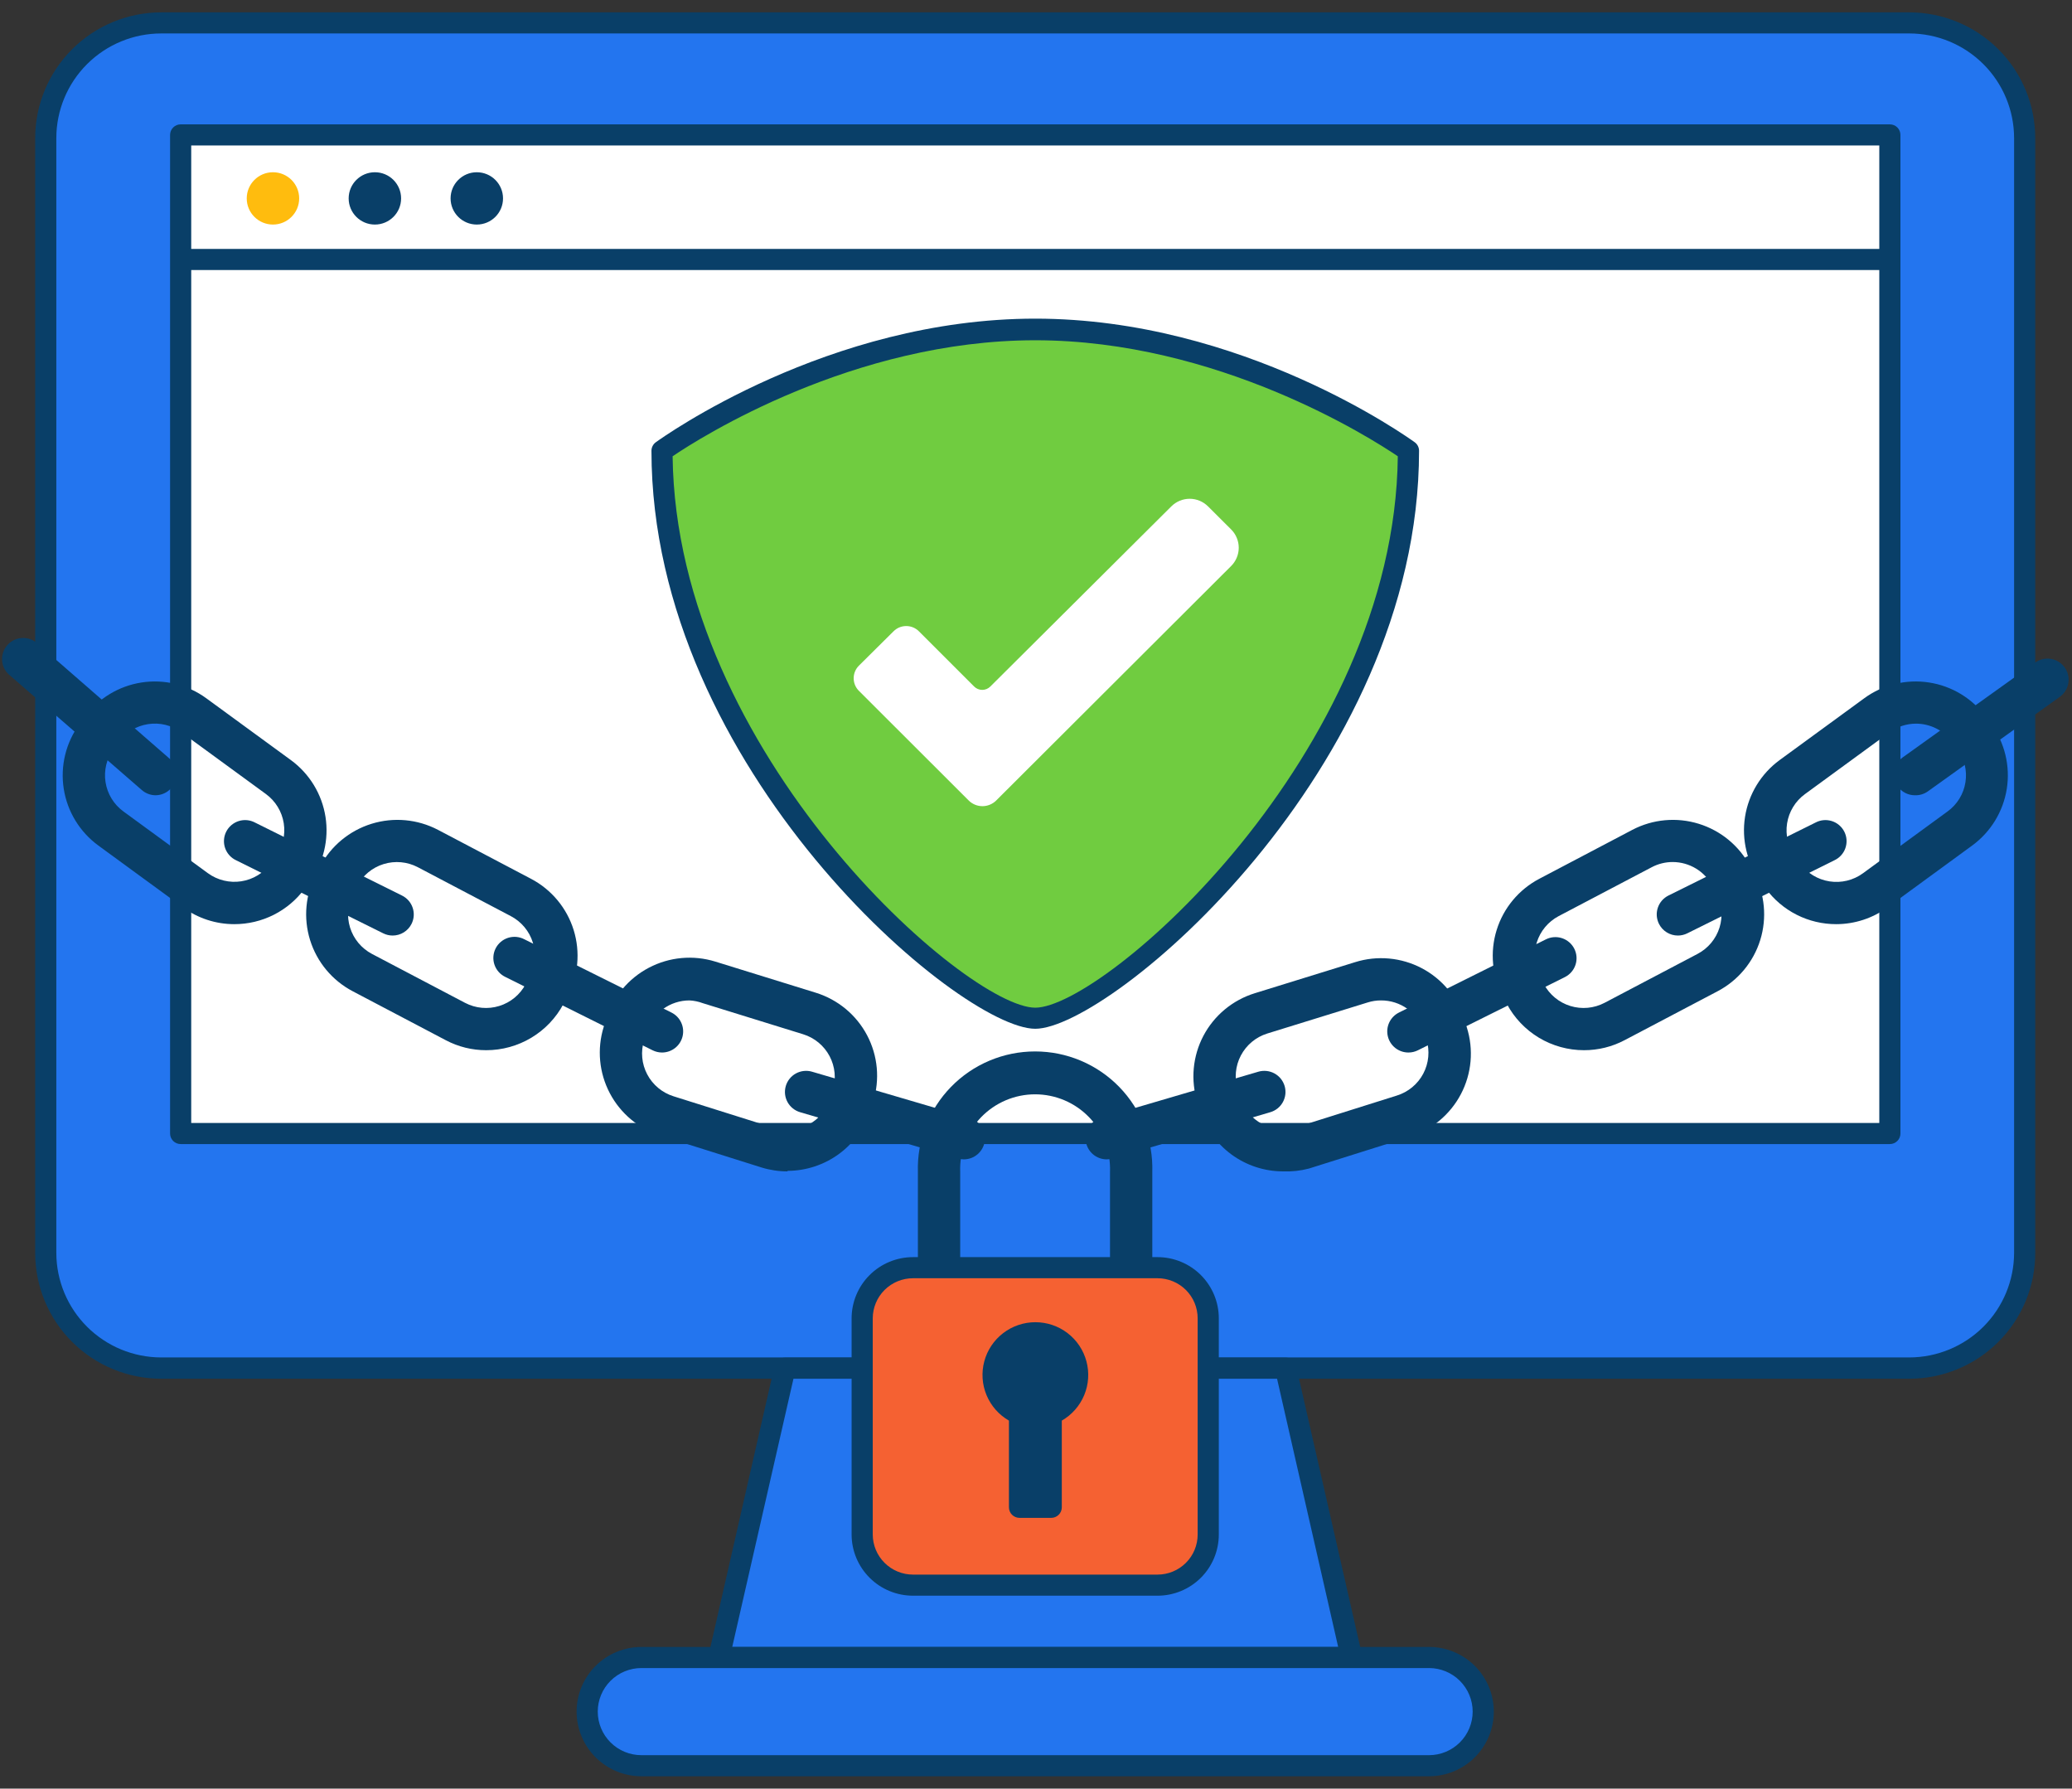 <svg width="146" height="126" viewBox="0 0 146 126" fill="none" xmlns="http://www.w3.org/2000/svg">
<rect x="0" y="0" width="146" height="126" fill="#333333" stroke="none"/>
<path d="M134.53 1.62H11.359C6.866 1.62 3.224 5.253 3.224 9.734V88.277C3.224 92.758 6.866 96.391 11.359 96.391H134.53C139.023 96.391 142.665 92.758 142.665 88.277V9.734C142.665 5.253 139.023 1.62 134.53 1.62Z" fill="#2375EF"/>
<path d="M134.537 97.126H11.359C9.003 97.124 6.744 96.19 5.079 94.528C3.414 92.865 2.479 90.612 2.479 88.262V9.726C2.482 7.379 3.419 5.128 5.084 3.468C6.748 1.808 9.005 0.874 11.359 0.87H134.537C136.891 0.874 139.146 1.808 140.81 3.469C142.473 5.129 143.408 7.379 143.41 9.726V88.262C143.411 89.425 143.182 90.577 142.737 91.652C142.292 92.727 141.638 93.704 140.814 94.527C139.99 95.35 139.012 96.003 137.935 96.449C136.858 96.895 135.703 97.125 134.537 97.126ZM11.359 2.356C9.399 2.358 7.521 3.135 6.135 4.517C4.75 5.899 3.97 7.772 3.969 9.726V88.262C3.972 90.215 4.753 92.087 6.138 93.467C7.523 94.847 9.401 95.624 11.359 95.626H134.537C136.494 95.621 138.37 94.844 139.753 93.465C141.137 92.085 141.916 90.214 141.92 88.262V9.726C141.918 7.774 141.14 5.901 139.756 4.519C138.372 3.138 136.495 2.36 134.537 2.356H11.359Z" fill="#093F68"/>
<path d="M95.231 116.764H50.665L55.314 96.383H90.575L95.231 116.764Z" fill="#2375EF"/>
<path d="M95.231 117.507H50.65C50.538 117.506 50.428 117.481 50.327 117.432C50.227 117.383 50.139 117.312 50.069 117.225C50 117.138 49.952 117.037 49.928 116.929C49.903 116.821 49.903 116.708 49.928 116.601L54.576 96.22C54.614 96.052 54.709 95.903 54.845 95.797C54.981 95.692 55.149 95.636 55.321 95.64H90.582C90.754 95.636 90.923 95.692 91.059 95.797C91.195 95.903 91.289 96.052 91.327 96.22L95.976 116.601C96.001 116.708 96.001 116.821 95.976 116.929C95.952 117.037 95.903 117.138 95.835 117.225C95.763 117.315 95.671 117.388 95.566 117.437C95.461 117.486 95.347 117.51 95.231 117.507ZM51.596 116.021H94.292L89.986 97.126H55.91L51.596 116.021Z" fill="#093F68"/>
<path d="M133.166 9.511H12.729V79.844H133.166V9.511Z" fill="white"/>
<path d="M133.166 80.594H12.729C12.532 80.594 12.342 80.516 12.203 80.377C12.063 80.237 11.984 80.049 11.984 79.851V9.504C11.984 9.307 12.063 9.118 12.203 8.978C12.342 8.839 12.532 8.761 12.729 8.761H133.166C133.364 8.761 133.553 8.839 133.693 8.978C133.833 9.118 133.911 9.307 133.911 9.504V79.844C133.912 79.942 133.894 80.04 133.857 80.131C133.82 80.222 133.765 80.304 133.696 80.374C133.626 80.444 133.544 80.499 133.453 80.537C133.362 80.575 133.265 80.594 133.166 80.594ZM13.474 79.108H132.421V10.247H13.474V79.108Z" fill="#093F68"/>
<path d="M100.699 116.764H45.204C43.093 116.764 41.382 118.471 41.382 120.576C41.382 122.681 43.093 124.387 45.204 124.387H100.699C102.81 124.387 104.521 122.681 104.521 120.576C104.521 118.471 102.81 116.764 100.699 116.764Z" fill="#2375EF"/>
<path d="M100.692 125.13H45.197C43.986 125.13 42.824 124.65 41.968 123.796C41.111 122.942 40.63 121.784 40.63 120.576C40.63 119.368 41.111 118.209 41.968 117.355C42.824 116.501 43.986 116.021 45.197 116.021H100.692C101.903 116.021 103.065 116.501 103.921 117.355C104.777 118.209 105.259 119.368 105.259 120.576C105.259 121.784 104.777 122.942 103.921 123.796C103.065 124.65 101.903 125.13 100.692 125.13ZM45.197 117.507C44.381 117.507 43.598 117.83 43.021 118.406C42.444 118.981 42.12 119.762 42.12 120.576C42.12 121.389 42.444 122.17 43.021 122.745C43.598 123.321 44.381 123.644 45.197 123.644H100.692C101.508 123.644 102.29 123.321 102.867 122.745C103.444 122.17 103.769 121.389 103.769 120.576C103.769 119.762 103.444 118.981 102.867 118.406C102.29 117.83 101.508 117.507 100.692 117.507H45.197Z" fill="#093F68"/>
<path d="M99.246 31.794C99.246 53.868 77.992 71.767 72.948 71.767C67.904 71.767 46.649 53.868 46.649 31.794C46.649 31.794 58.42 23.227 72.948 23.227C87.475 23.227 99.246 31.794 99.246 31.794Z" fill="#70CC40"/>
<path d="M72.948 72.473C67.643 72.473 45.904 54.181 45.904 31.757C45.904 31.639 45.931 31.524 45.985 31.419C46.038 31.314 46.115 31.224 46.21 31.155C46.701 30.805 58.346 22.447 72.948 22.447C87.55 22.447 99.194 30.805 99.686 31.155C99.781 31.224 99.858 31.314 99.911 31.419C99.964 31.524 99.992 31.639 99.991 31.757C99.991 54.181 78.215 72.473 72.948 72.473ZM47.394 32.143C47.648 53.103 68.128 70.987 72.948 70.987C77.768 70.987 98.278 53.103 98.494 32.143C96.557 30.828 85.769 23.97 72.948 23.97C60.126 23.97 49.331 30.828 47.394 32.143Z" fill="#093F68"/>
<path d="M68.277 56.41L60.522 48.667C60.285 48.432 60.153 48.113 60.153 47.779C60.153 47.447 60.285 47.127 60.522 46.892L62.965 44.469C63.201 44.234 63.522 44.102 63.855 44.102C64.189 44.102 64.51 44.234 64.746 44.469L68.642 48.363C68.717 48.438 68.806 48.497 68.903 48.538C69.001 48.578 69.106 48.599 69.212 48.599C69.318 48.599 69.423 48.578 69.521 48.538C69.618 48.497 69.707 48.438 69.782 48.363L82.536 35.672C82.706 35.503 82.907 35.368 83.129 35.276C83.351 35.184 83.589 35.137 83.829 35.137C84.069 35.137 84.307 35.184 84.529 35.276C84.751 35.368 84.952 35.503 85.121 35.672L86.746 37.292C86.917 37.461 87.053 37.663 87.145 37.885C87.238 38.106 87.286 38.344 87.286 38.585C87.286 38.825 87.238 39.063 87.145 39.285C87.053 39.507 86.917 39.708 86.746 39.878L70.184 56.402C69.93 56.65 69.588 56.789 69.232 56.791C68.876 56.792 68.534 56.656 68.277 56.41Z" fill="white"/>
<path d="M67.904 81.672C67.763 81.67 67.623 81.65 67.487 81.612L56.379 78.35C56 78.239 55.68 77.982 55.491 77.636C55.302 77.29 55.258 76.882 55.37 76.504C55.481 76.126 55.739 75.807 56.086 75.618C56.434 75.43 56.842 75.386 57.221 75.497L68.329 78.759C68.674 78.859 68.971 79.081 69.165 79.382C69.359 79.684 69.438 80.045 69.386 80.4C69.335 80.754 69.156 81.078 68.884 81.312C68.612 81.546 68.264 81.674 67.904 81.672Z" fill="#093F68"/>
<path d="M55.492 82.519C54.871 82.52 54.253 82.427 53.66 82.244L46.582 80.015C45.028 79.531 43.729 78.452 42.971 77.014C42.213 75.577 42.057 73.899 42.537 72.347L42.716 71.775C43.199 70.224 44.281 68.927 45.723 68.171C47.164 67.414 48.848 67.259 50.404 67.74L57.481 69.932C58.252 70.17 58.968 70.558 59.589 71.072C60.21 71.586 60.722 72.218 61.098 72.93C61.474 73.642 61.705 74.421 61.779 75.222C61.852 76.024 61.767 76.832 61.527 77.6L61.348 78.172C60.958 79.418 60.18 80.508 59.127 81.283C58.074 82.058 56.801 82.478 55.492 82.482V82.519ZM48.586 70.475C47.909 70.474 47.25 70.69 46.705 71.091C46.16 71.493 45.76 72.058 45.562 72.704L45.383 73.283C45.136 74.081 45.215 74.945 45.605 75.684C45.995 76.424 46.662 76.979 47.461 77.229L54.546 79.458C55.347 79.704 56.214 79.623 56.956 79.233C57.697 78.843 58.253 78.176 58.502 77.377L58.681 76.805C58.928 76.006 58.847 75.142 58.456 74.402C58.065 73.663 57.396 73.108 56.595 72.86L49.517 70.668C49.219 70.557 48.905 70.492 48.586 70.475Z" fill="#093F68"/>
<path d="M46.649 74.145C46.419 74.145 46.192 74.091 45.986 73.989L35.631 68.833C35.449 68.749 35.287 68.631 35.152 68.484C35.018 68.337 34.914 68.165 34.848 67.977C34.781 67.789 34.753 67.59 34.766 67.392C34.778 67.193 34.83 66.999 34.919 66.821C35.007 66.642 35.131 66.484 35.283 66.354C35.434 66.225 35.61 66.127 35.8 66.066C35.99 66.006 36.191 65.984 36.389 66.002C36.588 66.021 36.781 66.079 36.957 66.173L47.312 71.329C47.613 71.478 47.854 71.725 47.996 72.028C48.139 72.331 48.175 72.673 48.098 72.999C48.022 73.325 47.837 73.615 47.574 73.823C47.311 74.031 46.985 74.145 46.649 74.145Z" fill="#093F68"/>
<path d="M34.26 73.982C33.265 73.984 32.285 73.741 31.407 73.276L24.851 69.828C23.41 69.07 22.33 67.772 21.848 66.22C21.366 64.668 21.521 62.989 22.28 61.551L22.564 61.024C23.325 59.588 24.627 58.512 26.182 58.032C27.738 57.551 29.421 57.705 30.863 58.46L37.419 61.908C38.86 62.666 39.94 63.964 40.422 65.516C40.904 67.068 40.748 68.747 39.989 70.185L39.706 70.72C39.181 71.706 38.397 72.53 37.437 73.105C36.478 73.679 35.379 73.983 34.26 73.982ZM32.77 70.646C33.511 71.034 34.377 71.114 35.177 70.867C35.977 70.621 36.646 70.068 37.039 69.331L37.322 68.796C37.516 68.429 37.635 68.028 37.673 67.616C37.711 67.204 37.667 66.788 37.544 66.393C37.421 65.997 37.221 65.63 36.955 65.312C36.689 64.993 36.364 64.731 35.996 64.538L29.44 61.09C28.699 60.702 27.833 60.623 27.033 60.869C26.233 61.115 25.564 61.668 25.171 62.406L24.888 62.941C24.499 63.68 24.419 64.543 24.666 65.341C24.913 66.139 25.467 66.806 26.207 67.198L32.77 70.646Z" fill="#093F68"/>
<path d="M27.667 65.905C27.437 65.905 27.21 65.852 27.004 65.749L16.648 60.608C16.467 60.525 16.304 60.406 16.17 60.259C16.035 60.112 15.932 59.94 15.865 59.752C15.799 59.564 15.771 59.365 15.783 59.167C15.795 58.968 15.847 58.774 15.936 58.596C16.025 58.417 16.149 58.259 16.3 58.129C16.452 58 16.628 57.902 16.818 57.841C17.008 57.781 17.208 57.759 17.407 57.777C17.606 57.796 17.799 57.854 17.974 57.948L28.33 63.089C28.683 63.265 28.953 63.573 29.078 63.946C29.204 64.32 29.176 64.728 29 65.081C28.877 65.328 28.687 65.536 28.451 65.682C28.216 65.828 27.944 65.905 27.667 65.905Z" fill="#093F68"/>
<path d="M16.507 65.103C15.207 65.103 13.941 64.689 12.894 63.921L6.934 59.567C5.62 58.608 4.741 57.168 4.491 55.563C4.241 53.958 4.64 52.32 5.6 51.008L5.958 50.517C6.433 49.868 7.032 49.319 7.72 48.9C8.408 48.482 9.172 48.203 9.969 48.079C10.765 47.956 11.578 47.99 12.361 48.18C13.144 48.37 13.882 48.713 14.533 49.188L20.493 53.542C21.806 54.501 22.685 55.941 22.936 57.545C23.187 59.149 22.791 60.788 21.834 62.101L21.476 62.591C20.905 63.371 20.157 64.005 19.294 64.442C18.43 64.878 17.475 65.105 16.507 65.103ZM14.652 61.514C15.329 62.006 16.174 62.211 17.002 62.083C17.831 61.955 18.574 61.504 19.07 60.831L19.427 60.34C19.92 59.664 20.124 58.82 19.994 57.994C19.864 57.168 19.411 56.427 18.735 55.934L12.774 51.58C12.098 51.088 11.254 50.884 10.428 51.012C9.601 51.14 8.858 51.59 8.364 52.264L8.006 52.754C7.513 53.429 7.308 54.272 7.436 55.098C7.565 55.924 8.016 56.666 8.692 57.16L14.652 61.514Z" fill="#093F68"/>
<path d="M10.971 56.023C10.609 56.023 10.26 55.891 9.988 55.652L0.735 47.612C0.572 47.489 0.436 47.334 0.335 47.156C0.235 46.978 0.173 46.781 0.152 46.578C0.131 46.375 0.152 46.17 0.215 45.975C0.277 45.781 0.379 45.601 0.514 45.448C0.649 45.294 0.814 45.17 0.999 45.083C1.184 44.996 1.385 44.948 1.59 44.942C1.795 44.936 1.998 44.972 2.188 45.048C2.378 45.124 2.551 45.238 2.694 45.383L11.925 53.423C12.222 53.682 12.404 54.048 12.431 54.441C12.457 54.834 12.326 55.221 12.067 55.518C11.929 55.674 11.761 55.799 11.573 55.886C11.384 55.973 11.179 56.02 10.971 56.023Z" fill="#093F68"/>
<path d="M77.984 81.672C77.626 81.672 77.279 81.543 77.008 81.308C76.737 81.074 76.56 80.75 76.509 80.396C76.458 80.042 76.537 79.681 76.732 79.381C76.926 79.08 77.223 78.859 77.567 78.759L88.667 75.497C88.855 75.442 89.052 75.425 89.247 75.445C89.442 75.466 89.63 75.525 89.802 75.618C89.974 75.712 90.126 75.838 90.249 75.99C90.372 76.142 90.463 76.317 90.519 76.504C90.574 76.692 90.592 76.888 90.571 77.082C90.55 77.276 90.491 77.464 90.397 77.636C90.304 77.807 90.177 77.959 90.025 78.081C89.872 78.204 89.697 78.295 89.509 78.35L78.409 81.612C78.27 81.65 78.128 81.67 77.984 81.672Z" fill="#093F68"/>
<path d="M90.403 82.519C89.094 82.517 87.82 82.098 86.766 81.323C85.713 80.547 84.935 79.457 84.547 78.209L84.369 77.637C84.129 76.869 84.043 76.061 84.117 75.26C84.191 74.458 84.422 73.679 84.797 72.967C85.173 72.255 85.686 71.623 86.306 71.109C86.927 70.595 87.643 70.207 88.414 69.969L95.492 67.778C96.262 67.537 97.072 67.451 97.876 67.524C98.68 67.597 99.462 67.828 100.176 68.202C100.89 68.577 101.523 69.089 102.039 69.709C102.554 70.328 102.942 71.043 103.18 71.812L103.359 72.384C103.602 73.155 103.69 73.966 103.619 74.771C103.547 75.576 103.317 76.359 102.941 77.075C102.565 77.791 102.051 78.425 101.429 78.943C100.806 79.46 100.087 79.85 99.313 80.089L92.236 82.318C91.638 82.476 91.021 82.543 90.403 82.519ZM97.309 70.475C96.993 70.474 96.68 70.522 96.378 70.616L89.293 72.808C88.494 73.057 87.826 73.613 87.437 74.352C87.047 75.092 86.967 75.955 87.215 76.753L87.393 77.325C87.642 78.124 88.198 78.791 88.94 79.181C89.682 79.571 90.548 79.652 91.349 79.406L98.427 77.177C99.227 76.928 99.897 76.374 100.288 75.634C100.679 74.894 100.76 74.03 100.513 73.231L100.334 72.652C100.126 72.016 99.721 71.463 99.177 71.072C98.634 70.68 97.98 70.472 97.309 70.475Z" fill="#093F68"/>
<path d="M99.246 74.145C98.91 74.147 98.583 74.034 98.319 73.827C98.055 73.619 97.868 73.329 97.791 73.002C97.713 72.676 97.748 72.333 97.891 72.029C98.034 71.725 98.275 71.479 98.576 71.329L108.931 66.173C109.285 65.996 109.694 65.967 110.07 66.092C110.445 66.217 110.755 66.485 110.932 66.838C111.109 67.19 111.138 67.599 111.013 67.973C110.888 68.347 110.619 68.656 110.265 68.833L99.909 73.989C99.704 74.091 99.477 74.145 99.246 74.145Z" fill="#093F68"/>
<path d="M111.613 73.982C110.495 73.982 109.398 73.679 108.44 73.104C107.482 72.529 106.699 71.705 106.175 70.72L105.892 70.185C105.133 68.747 104.977 67.068 105.459 65.516C105.941 63.964 107.021 62.666 108.462 61.908L115.018 58.46C116.46 57.705 118.143 57.551 119.699 58.032C121.254 58.512 122.556 59.588 123.317 61.024L123.6 61.551C124.359 62.989 124.515 64.668 124.033 66.22C123.551 67.772 122.471 69.07 121.03 69.828L114.474 73.276C113.593 73.741 112.611 73.984 111.613 73.982ZM117.879 60.726C117.36 60.723 116.848 60.848 116.389 61.09L109.825 64.538C109.086 64.93 108.532 65.597 108.285 66.395C108.038 67.193 108.117 68.056 108.507 68.796L108.79 69.331C109.182 70.068 109.852 70.621 110.652 70.867C111.452 71.114 112.317 71.034 113.059 70.646L119.615 67.198C119.982 67.005 120.308 66.743 120.574 66.424C120.839 66.106 121.04 65.739 121.163 65.344C121.286 64.948 121.33 64.532 121.292 64.12C121.253 63.708 121.134 63.307 120.941 62.941L120.658 62.406C120.39 61.901 119.99 61.479 119.501 61.183C119.011 60.888 118.451 60.73 117.879 60.726Z" fill="#093F68"/>
<path d="M118.229 65.905C117.952 65.905 117.68 65.828 117.445 65.682C117.209 65.536 117.019 65.328 116.896 65.081C116.72 64.729 116.69 64.321 116.815 63.948C116.939 63.575 117.207 63.266 117.559 63.089L127.922 57.948C128.098 57.854 128.291 57.796 128.489 57.777C128.688 57.759 128.888 57.781 129.078 57.841C129.269 57.902 129.445 58 129.596 58.129C129.747 58.259 129.871 58.417 129.96 58.596C130.049 58.774 130.101 58.968 130.113 59.167C130.125 59.365 130.097 59.564 130.031 59.752C129.965 59.94 129.861 60.112 129.726 60.259C129.592 60.406 129.429 60.525 129.248 60.608L118.892 65.749C118.686 65.852 118.459 65.905 118.229 65.905Z" fill="#093F68"/>
<path d="M129.389 65.103C128.421 65.105 127.466 64.879 126.602 64.442C125.738 64.006 124.991 63.371 124.42 62.591L124.062 62.101C123.105 60.788 122.709 59.149 122.96 57.545C123.211 55.941 124.09 54.501 125.403 53.541L131.363 49.188C132.014 48.712 132.753 48.37 133.536 48.18C134.32 47.989 135.134 47.955 135.931 48.079C136.728 48.202 137.493 48.481 138.182 48.9C138.871 49.318 139.47 49.868 139.946 50.517L140.303 51.008C141.261 52.321 141.657 53.96 141.406 55.564C141.154 57.168 140.276 58.608 138.962 59.567L133.002 63.921C131.954 64.688 130.689 65.101 129.389 65.103ZM135.006 50.978C134.337 50.98 133.684 51.193 133.144 51.587L127.184 55.941C126.507 56.435 126.054 57.176 125.924 58.002C125.794 58.828 125.998 59.671 126.491 60.347L126.849 60.838C127.344 61.512 128.088 61.962 128.916 62.09C129.744 62.218 130.589 62.014 131.266 61.521L137.226 57.167C137.563 56.924 137.848 56.617 138.066 56.264C138.283 55.91 138.428 55.518 138.492 55.108C138.557 54.699 138.539 54.281 138.441 53.878C138.343 53.475 138.165 53.096 137.919 52.761L137.562 52.271C137.268 51.87 136.883 51.544 136.439 51.32C135.995 51.095 135.504 50.978 135.006 50.978Z" fill="#093F68"/>
<path d="M134.924 56.023C134.688 56.022 134.455 55.965 134.245 55.856C134.036 55.748 133.855 55.591 133.718 55.399C133.495 55.076 133.41 54.679 133.479 54.294C133.549 53.908 133.769 53.566 134.09 53.341L143.432 46.654C143.754 46.435 144.148 46.35 144.532 46.418C144.915 46.486 145.256 46.7 145.483 47.016C145.71 47.331 145.804 47.722 145.745 48.106C145.686 48.49 145.479 48.835 145.168 49.069L135.833 55.756C135.568 55.941 135.248 56.035 134.924 56.023Z" fill="#093F68"/>
<path d="M79.705 90.788C79.31 90.788 78.931 90.632 78.652 90.353C78.372 90.075 78.215 89.697 78.215 89.302V82.556C78.242 81.848 78.125 81.142 77.872 80.48C77.619 79.818 77.234 79.214 76.741 78.704C76.249 78.194 75.658 77.788 75.004 77.51C74.35 77.233 73.647 77.09 72.937 77.09C72.227 77.09 71.523 77.233 70.87 77.51C70.216 77.788 69.625 78.194 69.132 78.704C68.64 79.214 68.255 79.818 68.002 80.48C67.749 81.142 67.632 81.848 67.659 82.556V89.302C67.659 89.697 67.501 90.075 67.222 90.353C66.943 90.632 66.564 90.788 66.168 90.788C65.773 90.788 65.394 90.632 65.115 90.353C64.835 90.075 64.678 89.697 64.678 89.302V82.556C64.645 81.454 64.834 80.356 65.234 79.328C65.635 78.299 66.237 77.362 67.008 76.57C67.778 75.779 68.699 75.149 69.718 74.72C70.736 74.29 71.831 74.069 72.937 74.069C74.043 74.069 75.137 74.29 76.156 74.72C77.174 75.149 78.096 75.779 78.866 76.57C79.636 77.362 80.239 78.299 80.639 79.328C81.039 80.356 81.228 81.454 81.195 82.556V89.302C81.195 89.697 81.038 90.075 80.759 90.353C80.479 90.632 80.1 90.788 79.705 90.788Z" fill="#093F68"/>
<path d="M81.56 89.302H64.328C62.353 89.302 60.752 90.899 60.752 92.869V108.1C60.752 110.07 62.353 111.667 64.328 111.667H81.56C83.535 111.667 85.136 110.07 85.136 108.1V92.869C85.136 90.899 83.535 89.302 81.56 89.302Z" fill="#F56132"/>
<path d="M81.56 112.41H64.336C63.189 112.41 62.089 111.956 61.278 111.148C60.466 110.34 60.009 109.244 60.007 108.101V92.869C60.009 91.725 60.466 90.629 61.278 89.821C62.089 89.013 63.189 88.559 64.336 88.559H81.56C82.706 88.559 83.805 89.013 84.616 89.822C85.426 90.63 85.881 91.726 85.881 92.869V108.101C85.881 109.243 85.426 110.34 84.616 111.148C83.805 111.956 82.706 112.41 81.56 112.41ZM64.336 90.046C63.584 90.046 62.863 90.343 62.331 90.872C61.799 91.401 61.499 92.119 61.497 92.869V108.101C61.499 108.85 61.799 109.568 62.331 110.097C62.863 110.627 63.584 110.924 64.336 110.924H81.56C82.311 110.924 83.031 110.626 83.562 110.097C84.093 109.567 84.391 108.849 84.391 108.101V92.869C84.391 92.12 84.093 91.402 83.562 90.872C83.031 90.343 82.311 90.046 81.56 90.046H64.336Z" fill="#093F68"/>
<path d="M75.98 96.829C75.972 96.294 75.818 95.77 75.536 95.315C75.254 94.859 74.854 94.488 74.378 94.24C73.902 93.993 73.367 93.878 72.831 93.909C72.295 93.939 71.777 94.113 71.332 94.413C70.887 94.713 70.532 95.127 70.303 95.612C70.075 96.097 69.982 96.634 70.035 97.167C70.087 97.7 70.283 98.209 70.602 98.64C70.921 99.071 71.35 99.408 71.845 99.615V106.184H74.08V99.615C74.643 99.397 75.125 99.014 75.464 98.517C75.804 98.019 75.984 97.431 75.98 96.829Z" fill="#093F68"/>
<path d="M74.073 106.927H71.838C71.64 106.927 71.451 106.848 71.311 106.709C71.171 106.57 71.093 106.381 71.093 106.184V100.076C70.383 99.667 69.828 99.036 69.514 98.28C69.2 97.525 69.145 96.687 69.357 95.897C69.57 95.107 70.037 94.409 70.688 93.911C71.338 93.413 72.135 93.144 72.956 93.144C73.775 93.144 74.573 93.413 75.223 93.911C75.874 94.409 76.341 95.107 76.553 95.897C76.766 96.687 76.711 97.525 76.397 98.28C76.083 99.036 75.528 99.667 74.818 100.076V106.184C74.818 106.381 74.74 106.57 74.6 106.709C74.46 106.848 74.271 106.927 74.073 106.927ZM72.583 105.441H73.328V99.615C73.327 99.467 73.371 99.323 73.453 99.2C73.535 99.076 73.653 98.981 73.79 98.924C74.269 98.729 74.666 98.373 74.912 97.919C75.157 97.464 75.237 96.938 75.137 96.431C75.037 95.924 74.764 95.468 74.364 95.14C73.964 94.811 73.462 94.632 72.944 94.632C72.426 94.632 71.924 94.811 71.524 95.14C71.124 95.468 70.851 95.924 70.751 96.431C70.651 96.938 70.731 97.464 70.977 97.919C71.223 98.373 71.619 98.729 72.099 98.924C72.237 98.979 72.356 99.075 72.44 99.198C72.524 99.321 72.568 99.467 72.568 99.615L72.583 105.441Z" fill="#093F68"/>
<path d="M132.6 19.021H13.289C13.091 19.021 12.901 18.943 12.762 18.804C12.622 18.665 12.543 18.476 12.543 18.279C12.543 18.081 12.622 17.892 12.762 17.753C12.901 17.614 13.091 17.535 13.289 17.535H132.6C132.798 17.535 132.987 17.614 133.127 17.753C133.267 17.892 133.345 18.081 133.345 18.279C133.345 18.476 133.267 18.665 133.127 18.804C132.987 18.943 132.798 19.021 132.6 19.021Z" fill="#093F68"/>
<path d="M19.233 15.819C20.254 15.819 21.081 14.994 21.081 13.976C21.081 12.959 20.254 12.134 19.233 12.134C18.213 12.134 17.386 12.959 17.386 13.976C17.386 14.994 18.213 15.819 19.233 15.819Z" fill="#FFBC0E"/>
<path d="M26.416 15.819C27.436 15.819 28.263 14.994 28.263 13.976C28.263 12.959 27.436 12.134 26.416 12.134C25.395 12.134 24.568 12.959 24.568 13.976C24.568 14.994 25.395 15.819 26.416 15.819Z" fill="#093F68"/>
<path d="M33.597 15.819C34.617 15.819 35.445 14.994 35.445 13.976C35.445 12.959 34.617 12.134 33.597 12.134C32.577 12.134 31.75 12.959 31.75 13.976C31.75 14.994 32.577 15.819 33.597 15.819Z" fill="#093F68"/>
</svg>
